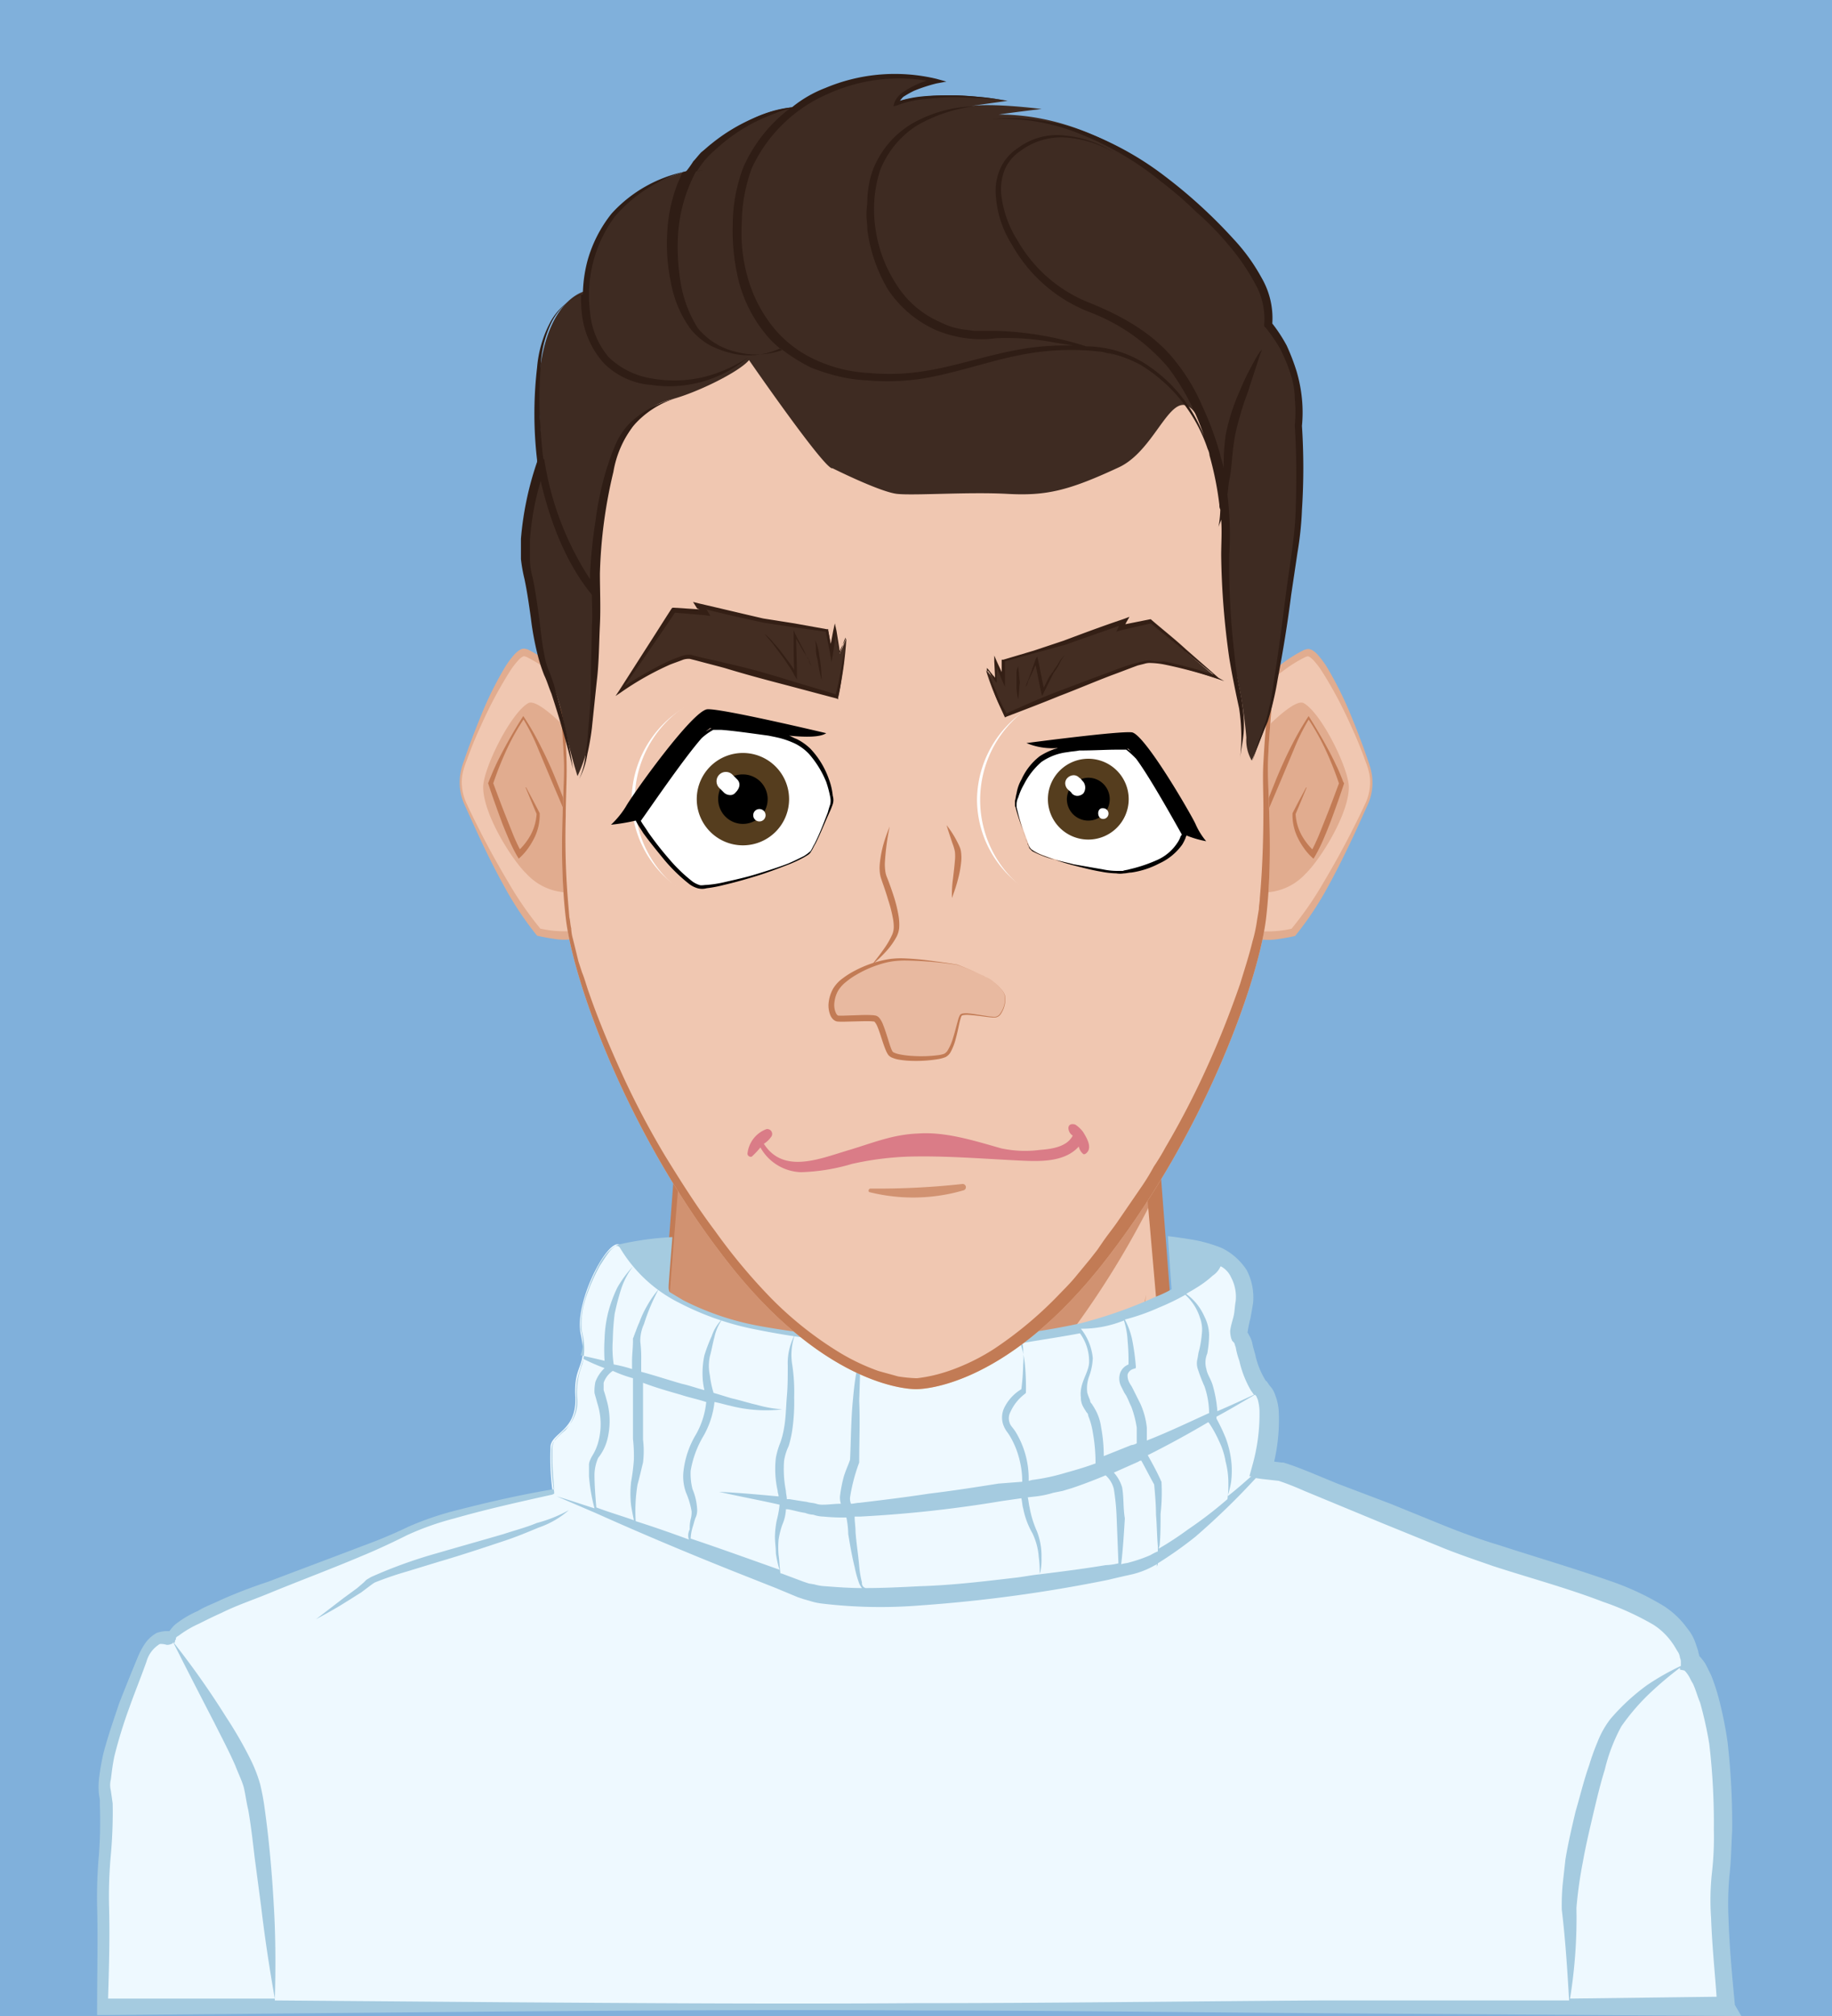 <svg id="amirHosein" xmlns="http://www.w3.org/2000/svg" width="200" height="220" viewBox="0 0 200 220">
  <g id="svga-group-backs-single">
    <path id="SvgjsPath11277" d="M0,0H200V220H0Z" fill="#80b0db"/>
  </g>
  <g id="svga-group-humanwrap-move" transform="translate(10.573 8.059)">
    <g id="svga-group-humanwrap">
      <g id="svga-group-humanbody-back" transform="translate(5.127 83.941)">
        <path id="SvgjsPath11230" d="M180.8,184.9c-2.3-3.4-38.9-17.8-38.9-17.8l-13.4-5.2-5.6-68.8H76.8L71.3,162l-13.4,5.2S21.4,181.6,19,185c-2.3,3.4-3.3,14.9-3.3,14.9V219H184.2V199.8c-.1.1-1-11.5-3.4-14.9Z" transform="translate(-15.7 -93.1)" fill="#f0c7b1"/>
      </g>
      <g id="svga-group-chinshadow-single" transform="translate(61.927 84.391)">
        <path id="SvgjsPath11226" d="M73.4,148.4c11.3,14.1,20.9,13.8,20.9,13.8s9.6.3,20.9-13.9A97.15,97.15,0,0,0,126,131.2l-3.1-38.1H76.8l-4.3,54.2a10.627,10.627,0,0,1,.9,1.1Z" transform="translate(-72.5 -93.1)" fill="#d19271"/>
      </g>
      <g id="svga-group-humanbody-front" transform="translate(4.227 83.041)">
        <path id="SvgjsPath11231" d="M184.5,219c-.1-6.4-.1-12.8-.1-19.2l-.3-.1a.138.138,0,0,1,.2,0,.1.1,0,0,1,.1.1v-.4l-.1-.5-.1-.9-.2-1.9c-.2-1.3-.4-2.5-.6-3.8a26.155,26.155,0,0,0-.9-3.8,16.135,16.135,0,0,0-1.5-3.6,11.929,11.929,0,0,0-2.9-2.1c-1-.6-2.1-1.1-3.2-1.7-2.1-1.1-4.3-2.1-6.5-3.1-4.4-2-8.7-3.9-13.1-5.7-4.4-1.9-8.8-3.7-13.2-5.5l-13-5.2-1.2-16.9c-.4-5.7-.9-11.5-1.3-17.2l-1.3-17.2L123.8,93l-.1-.8h-.8c-7.7,0-15.4.1-23.1.1l-23.1.2h-.5V93L75,110.2l-1.3,17.2c-.8,11.4-1.8,22.8-2.8,34.2-5.6,2.1-11.2,4.2-16.7,6.4q-8.4,3.3-16.8,6.9c-2.8,1.2-5.6,2.4-8.3,3.6a89.553,89.553,0,0,0-8.2,4.1,12.141,12.141,0,0,0-2,1.4,1.47,1.47,0,0,0-.5.6l-.3.6a5.359,5.359,0,0,0-.5,1.1,25.424,25.424,0,0,0-1.3,4.5,90.7,90.7,0,0,0-1.4,9.1L14.8,219v.9h.9l42.1.1H100c14,0,28.1-.1,42.1-.2l42.1-.5h.3V219ZM100,218l-42.1-.1-41.2.1-.1-18.1c.3-3,.6-5.9,1.2-8.9a28.755,28.755,0,0,1,1.1-4.2,7.93,7.93,0,0,1,.4-.9l.2-.4.3-.3a14.036,14.036,0,0,1,1.8-1.2c2.5-1.5,5.3-2.8,8-4.1s5.5-2.5,8.2-3.7c5.5-2.4,11.1-4.8,16.7-7.1s11.2-4.5,16.9-6.7l.2-.1v-.2c.9-11.5,1.7-23,2.7-34.4l1.4-17.2,1.5-16.7,22.6.2c7.4.1,14.8.1,22.3.1l1.3,16.4,1.5,17.2c.5,5.7,1,11.5,1.5,17.2l1.6,17.2v.3l.3.1,13.4,5c4.4,1.7,8.9,3.4,13.3,5.2s8.8,3.7,13.2,5.6c2.2,1,4.3,2,6.5,3,1.1.5,2.1,1.1,3.2,1.6a14.92,14.92,0,0,1,2.9,2,11.669,11.669,0,0,1,1.4,3.5c.3,1.2.6,2.5.8,3.7.2,1.3.4,2.5.6,3.8l.2,1.9.1.9.1.5v.4c0,6.3,0,12.6-.1,18.9l-41.8-.5c-14,.1-28.1,0-42.1,0Z" transform="translate(-14.8 -92.2)" fill="#c27b55"/>
        <path id="SvgjsPath11232" d="M125.1,142.4s-1.8,23-9.1,32.9C116,175.3,123.9,150.3,125.1,142.4Zm-34.5,16s5,7.9,11.5,10.1C102.1,168.5,92.6,170.7,90.6,158.4ZM73.4,140c6.7,25.6,6.7,25.6,8.5,30.7C81.9,170.7,82.3,158.1,73.4,140Z" transform="translate(-14.8 -92.2)" fill="#d19271"/>
      </g>
      <g id="svga-group-clothes-single" transform="translate(0 126.841)">
        <path id="SvgjsPath11118" d="M67.8,137.1c-1.1-1.6-5.2,6-4.4,9.6.8,3.7-.8,3.1-.6,6.8s-2.5,3.9-2.7,5.4a27.8,27.8,0,0,0,.2,4.8s-11.8,2.1-16.4,4.4S26.4,175,24.2,176s-5.6,2.5-5.8,3.5-1.7-1.4-3.5,2.9-4.4,11.4-3.8,14.3-.4,9.8-.2,11.9,0,11.4,0,11.4H188.4s-1.2-10.6-.6-14.2,0-13.1-.4-15.2-1.5-7.3-3.1-8.1c0,0,0-3.5-5-6s-15-5-19.7-6.8-15.6-6.4-17-6.9-3.1-1.2-3.1-1.2l-1.9-.2s1.7-6.9,0-8.7-1.7-5.2-2.5-6,2.9-6.2-2.5-8.9c0,0,1.4,2.5-10.2,6.8s-31.2,3.3-41.2,1-12.6-7.3-13.4-8.5Z" transform="translate(-10.573 -136)" fill="#eef9ff"/>
        <path id="SvgjsPath11119" d="M132,138.2ZM55,168.5c-2.4.7-4.9,1.4-7.3,2.1a51.98,51.98,0,0,0-7.2,2.6l-.5.3-.3.3-.7.6-1.5,1.1-3,2.3c1.1-.6,2.2-1.2,3.3-1.9.5-.3,1.1-.7,1.6-1l.8-.6.4-.3.3-.2a35.94,35.94,0,0,1,3.5-1.2l3.6-1.1c2.4-.7,4.8-1.5,7.2-2.3,1.2-.4,2.4-.9,3.6-1.4a9.83,9.83,0,0,0,3.3-1.9,15.063,15.063,0,0,1-3.5,1.4c-1.2.5-2.4.8-3.6,1.2Zm134.4,51.4c-.3-3.1-.6-6.3-.7-9.5a34.542,34.542,0,0,1,.1-4.6c.2-1.7.2-3.3.3-4.9a79.817,79.817,0,0,0-.5-9.7,42.578,42.578,0,0,0-1-4.9,22.5,22.5,0,0,0-.8-2.4l-.6-1.2a5.5,5.5,0,0,0-.7-.9c0-.2-.1-.3-.1-.5l-.3-.9a5.071,5.071,0,0,0-.9-1.6,9.446,9.446,0,0,0-2.5-2.4,29.586,29.586,0,0,0-6-2.8c-4-1.4-8.1-2.6-12.1-3.9-2-.6-3.9-1.3-5.9-2.1l-5.9-2.4L146,163l-2.9-1.2c-1-.4-2-.8-3-1.1h-.2l-.8-.1a20.147,20.147,0,0,0,.5-5.5,5.84,5.84,0,0,0-.4-1.8,2.664,2.664,0,0,0-.6-1l-.2-.3c-.1-.1-.1-.2-.2-.2a8.856,8.856,0,0,1-1.1-2.6c-.1-.5-.3-1-.4-1.6a3.552,3.552,0,0,0-.4-.9c0-.1-.1-.1-.1-.2a13.12,13.12,0,0,1,.3-1.5c.1-.5.2-1.1.3-1.7a6.481,6.481,0,0,0-.7-3.6,6.828,6.828,0,0,0-2.7-2.4,15.762,15.762,0,0,0-3.1-.9c-1.8-.3-2.8-.4-2.8-.4s.3,4.5.4,5.8a13.017,13.017,0,0,1-1.7.8,50.053,50.053,0,0,1-8.2,2.9,78.778,78.778,0,0,1-17.5,1.8,94.368,94.368,0,0,1-17.6-1.5,30.112,30.112,0,0,1-8.3-2.8l-1.5-.9a1.268,1.268,0,0,1-.1-.6c0-.5.4-5.2.4-5.4a33.4,33.4,0,0,0-5.8.8c-.1,0-.2.1-.3.1a4.348,4.348,0,0,0-.7.6c-.4.5-.7,1-1.1,1.6a20.653,20.653,0,0,0-1.5,3.4,9.226,9.226,0,0,0-.5,3.7,7.321,7.321,0,0,1,.1,3.6,8.651,8.651,0,0,0-.6,3.7,4.061,4.061,0,0,1-1.1,3.3,15.932,15.932,0,0,0-1.3,1.3,1.929,1.929,0,0,0-.3,1v.9c0,1.2.1,2.3.2,3.5-3.6.6-7.1,1.4-10.6,2.3a33.084,33.084,0,0,0-5.3,1.8,53.194,53.194,0,0,1-5,2.1c-3.4,1.3-6.9,2.6-10.3,3.9a55.459,55.459,0,0,0-5.2,2c-.8.4-1.7.7-2.5,1.2a11.045,11.045,0,0,0-2.5,1.5,4.349,4.349,0,0,0-.6.7h-.4a3.553,3.553,0,0,0-1,.2,3.8,3.8,0,0,0-1.3,1.2,8.264,8.264,0,0,0-.7,1.3c-.7,1.7-1.4,3.4-2.1,5.2-.6,1.8-1.2,3.5-1.7,5.4a25,25,0,0,0-.5,2.9,8.533,8.533,0,0,0,0,1.6l.1.6v.6a49.106,49.106,0,0,1-.1,5.4,51.478,51.478,0,0,0-.2,5.6c.1,3.6,0,7.3,0,11v.9h.9l44.4-.4c14.8-.1,29.6-.2,44.4-.1,14.8,0,29.6.2,44.4.3l44.4.3h1l-.7-1.2ZM137,153.3l.1.1c.1.1.1.2.2.4a5.066,5.066,0,0,1,.2,1.3,20.645,20.645,0,0,1-.8,6l-.3,1.1h.2c-.9.8-1.7,1.5-2.6,2.2a9.362,9.362,0,0,0,.4-1.6,9.637,9.637,0,0,0,0-2.4,10.548,10.548,0,0,0-.6-2.4,19.99,19.99,0,0,0-1-2.1v-.2c1.5-.8,2.8-1.6,4.2-2.4Zm-10.2,9.5-.1-.2c-.4-.9-.9-1.8-1.4-2.7q3.3-1.65,6.6-3.6l.1.1a12.812,12.812,0,0,1,1.1,2,8.083,8.083,0,0,1,.7,2.2,9.079,9.079,0,0,1,.3,2.3,10.868,10.868,0,0,1-.1,1.8,44.647,44.647,0,0,1-4.3,3.3,35.293,35.293,0,0,1-3.2,2.1c0-.1.1-.3.1-.4.1-1.1.1-2.3.1-3.4a20.765,20.765,0,0,0,.1-3.5Zm-4.3.6a4.171,4.171,0,0,0-.9-1.6l2.7-1.2a.367.367,0,0,1,.3-.1c.5.9.9,1.7,1.4,2.6.1,1.1.2,2.2.2,3.3.1,1.1.1,2.3.2,3.4v.6a5.94,5.94,0,0,0-.8.4,15.545,15.545,0,0,1-2.3.8c-.3.1-.6.1-.9.2.2-1.7.3-3.4.4-5-.2-1.2-.1-2.3-.3-3.4Zm-9.3,4.8a11.224,11.224,0,0,1-.8-2.6c-.1-.4-.1-.7-.2-1.1l.9-.1a10.622,10.622,0,0,0,1.9-.4l1-.2,1-.3c1.2-.4,2.5-.9,3.7-1.4a2.9,2.9,0,0,1,.9,1.5,25.344,25.344,0,0,1,.3,3l.2,5.1a6.752,6.752,0,0,1-1.4.2c-2.4.4-4.8.7-7.2,1,0-.1.1-.3.1-.4a6.6,6.6,0,0,0,.1-1.4,7.4,7.4,0,0,0-.5-2.9Zm-19.9,3.9a12.09,12.09,0,0,0,.5,1.8,2.186,2.186,0,0,0,.3.5c-1.4,0-2.7-.1-4-.2a5.02,5.02,0,0,1-1.2-.2l-.6-.1-.6-.2-2.4-.9h-.1c-.1-.7-.1-1.3-.2-2a9.652,9.652,0,0,1,0-1.7,9.362,9.362,0,0,1,.4-1.6,4.711,4.711,0,0,0,.4-1.7H86c.6.1,1.2.3,1.9.4a2.92,2.92,0,0,0,.9.2,3.6,3.6,0,0,0,1.1.2,21.749,21.749,0,0,0,2.5.1,9.853,9.853,0,0,1,.2,1.7v.1c.2,1.2.4,2.4.7,3.6Zm.8,1.7a11.272,11.272,0,0,1-.3-1.8c-.1-1.2-.3-2.4-.4-3.7,0-.6-.1-1.1-.1-1.7h.6a136,136,0,0,0,15.5-1.7l2.1-.3c.1.4.1.8.2,1.1a8.8,8.8,0,0,0,1,2.7,7.13,7.13,0,0,1,.7,2.6,11.483,11.483,0,0,1,.1,1.9c-1,.1-1.9.3-2.9.4-3.4.4-6.8.8-10.2.9-2,.1-3.9.2-5.9.2a.548.548,0,0,1-.4-.6ZM136,146.2h0C135.9,146.1,135.9,146.2,136,146.2Zm-2.8-6.8a.1.1,0,0,1,.1-.1,2.545,2.545,0,0,1,1.1,1.2,4.515,4.515,0,0,1,.5,2.6c-.1.5-.1,1-.2,1.5s-.3,1-.4,1.7a2.814,2.814,0,0,0,.1.8c0,.1.1.2.1.3l.2.2c.1.1.1.3.2.5a8.332,8.332,0,0,0,.4,1.5,11.327,11.327,0,0,0,1.3,3.3c.1.1.2.3.3.4-1.3.6-2.6,1.2-4,1.8a13.733,13.733,0,0,0-.5-2.8c-.2-.7-.6-1.2-.7-1.8a2.544,2.544,0,0,1,.1-1.7,12.31,12.31,0,0,0,.2-2,4.552,4.552,0,0,0-.5-2,6.191,6.191,0,0,0-1.1-1.7,6.47,6.47,0,0,0-.9-.8c.3-.2.7-.4,1-.6a11.545,11.545,0,0,0,1.9-1.4,2.361,2.361,0,0,0,.8-.9Zm-6.7,4.4a25.907,25.907,0,0,0,2.9-1.4,5.648,5.648,0,0,1,1.6,2.5,3.722,3.722,0,0,1,.2,1.8,11.27,11.27,0,0,1-.3,1.8c-.1.3-.1.6-.2,1a1.986,1.986,0,0,0,.1,1.1,17.076,17.076,0,0,0,.7,1.8,9.291,9.291,0,0,1,.5,2.9c-2.2,1-4.5,2.1-6.8,3v-1.4a8.393,8.393,0,0,0-.7-2.6l-.6-1.2-.3-.6c-.1-.2-.2-.3-.3-.5a1.645,1.645,0,0,1-.2-.9.9.9,0,0,1,.6-.6l.3-.1v-.2a25.349,25.349,0,0,0-.4-2.9,8.264,8.264,0,0,0-.8-2.2,23.151,23.151,0,0,0,3.7-1.3Zm-3.8,1.4a8.506,8.506,0,0,1,.4,2.2,23.484,23.484,0,0,1,.1,2.6,1.591,1.591,0,0,0-.9.9,1.891,1.891,0,0,0,.1,1.5l.3.6c.1.2.2.3.3.5.2.4.3.7.5,1.1a11.2,11.2,0,0,1,.6,2.3v1.7a1.421,1.421,0,0,1-.6.2l-3,1.2a17.329,17.329,0,0,0-.3-3.2,5.332,5.332,0,0,0-.7-2c-.1-.2-.2-.3-.3-.5a.52.52,0,0,1-.2-.4,6.891,6.891,0,0,1-.3-.8,3.722,3.722,0,0,1,.2-1.8,6.465,6.465,0,0,0,.4-2,6.071,6.071,0,0,0-1.3-3.2,12.292,12.292,0,0,0,4.7-.9Zm-4.8,1.4h0a5.2,5.2,0,0,1,1,3.1c0,1.2-1.1,2.3-.9,3.9a2.016,2.016,0,0,0,.3,1.1c.1.2.2.3.3.5a.52.52,0,0,1,.2.4,7.756,7.756,0,0,1,.5,1.8,18.7,18.7,0,0,1,.3,3.4c-1.1.4-2.1.7-3.2,1a22.09,22.09,0,0,1-3.7.8l-.4.1a9.8,9.8,0,0,0-1.4-5.3c-.3-.5-.6-.7-.7-1.1a1.448,1.448,0,0,1,.1-1.1,5.079,5.079,0,0,1,1.6-2l.1-.1V153a27.15,27.15,0,0,0-.1-2.9,10.266,10.266,0,0,0-.5-2.4c2.3-.4,4.4-.7,6.5-1.1Zm-54.5-.4a10.6,10.6,0,0,1,.5-3.5,20.25,20.25,0,0,1,1.4-3.4,7.837,7.837,0,0,1,1-1.5,4.35,4.35,0,0,1,.7-.6.428.428,0,0,1,.7.1,15.7,15.7,0,0,0,6.5,6,30.98,30.98,0,0,0,8.4,2.9,84.761,84.761,0,0,0,8.8,1.3c2.9.3,5.9.5,8.9.6a85.38,85.38,0,0,0,11.3-.4,2.769,2.769,0,0,1,.1.9,6.533,6.533,0,0,1,0,1.4,24.519,24.519,0,0,1-.2,2.7,4.837,4.837,0,0,0-1.9,2.1,2.459,2.459,0,0,0-.1,1.7,2.994,2.994,0,0,0,.4.8,6.124,6.124,0,0,1,.4.6,9.336,9.336,0,0,1,1,2.5,9.863,9.863,0,0,1,.3,2.4l-2.6.2c-2.5.4-5.1.8-7.6,1.1-2.6.4-5.1.7-7.6,1-.3,0-.6.1-.9.1a1.483,1.483,0,0,1-.1-.7,19.474,19.474,0,0,1,1-3.8v-.2c0-2.1.1-4.3,0-6.5l.1-3.2a31.624,31.624,0,0,1,.3-3.2,16.539,16.539,0,0,0-.7,3.2c-.2,1.1-.3,2.1-.4,3.2-.2,2.1-.2,4.3-.3,6.4-.2.6-.5,1.2-.7,1.9a15.525,15.525,0,0,0-.4,2.1,2.2,2.2,0,0,0,.1.8c-.7,0-1.3.1-1.9.1a2.2,2.2,0,0,1-.8-.1c-.3-.1-.7-.1-1-.2-.7-.1-1.3-.2-1.9-.3h-.3c0-.3-.1-.6-.1-.9a12.223,12.223,0,0,1-.2-3.3,5.818,5.818,0,0,1,.5-1.6,11.627,11.627,0,0,0,.4-1.8,21.145,21.145,0,0,0,.2-3.5,19.979,19.979,0,0,0-.2-3.5,6.609,6.609,0,0,1,.3-3.4,6.574,6.574,0,0,0-.8,3.4c0,1.2,0,2.3-.1,3.4-.1,1.2-.1,2.3-.3,3.4a9.362,9.362,0,0,1-.4,1.6,8.447,8.447,0,0,0-.5,1.7,10.775,10.775,0,0,0,.2,3.6c0,.2.1.4.1.6-2.2-.2-4.3-.4-6.5-.5,2.2.5,4.4.9,6.6,1.4v.1a11.044,11.044,0,0,1-.3,1.6,9.908,9.908,0,0,0-.2,1.8c0,.6.1,1.2.1,1.8a11.627,11.627,0,0,0,.4,1.8l-4.5-1.6c-1.7-.6-3.4-1.2-5.2-1.8a5.019,5.019,0,0,1,.2-1.2c.1-.3.2-.7.3-1a1.978,1.978,0,0,0,.2-1.1,6.477,6.477,0,0,0-.5-2.1,6.8,6.8,0,0,1-.2-2,10.944,10.944,0,0,1,1.4-3.8,9.487,9.487,0,0,0,1.2-3.7c.6.1,1.2.3,1.7.4a15.563,15.563,0,0,0,5.7.4,13.733,13.733,0,0,1-2.8-.5c-.9-.2-1.8-.5-2.7-.7-.7-.2-1.3-.4-2-.6a10.622,10.622,0,0,1-.4-1.9,4.956,4.956,0,0,1,0-2.1c.2-.7.3-1.4.5-2.1a5.155,5.155,0,0,1,.9-2,4.738,4.738,0,0,0-1.2,1.9,18.028,18.028,0,0,0-.8,2.1,9.345,9.345,0,0,0-.2,2.3,7.719,7.719,0,0,0,.2,1.5c-.8-.2-1.6-.5-2.5-.7-1.4-.4-2.9-.9-4.4-1.3v-1.2a14.769,14.769,0,0,0-.1-2.1,4.333,4.333,0,0,1,.4-1.9,21.675,21.675,0,0,1,1.6-3.8,10.382,10.382,0,0,0-1.2,1.7,11.085,11.085,0,0,0-.9,1.9,10.376,10.376,0,0,0-.4,1c-.1.2-.1.3-.2.5,0,.1-.1.2-.1.3v.3c0,.7-.1,1.4-.1,2.1v.9a14.621,14.621,0,0,0-2-.5,12.213,12.213,0,0,1-.1-2.7,26.353,26.353,0,0,1,.2-2.8,26.808,26.808,0,0,1,.7-2.7,8.532,8.532,0,0,1,1.3-2.5,12.418,12.418,0,0,0-1.7,2.3,14.764,14.764,0,0,0-1,2.7,13.524,13.524,0,0,0-.4,2.9,19.219,19.219,0,0,0,0,2.4c-.8-.2-1.7-.4-2.6-.6a4.465,4.465,0,0,0,0-2.8Zm11.8,22.9c-1.9-.7-3.9-1.4-5.8-2a17.6,17.6,0,0,1,.2-4c.2-.7.4-1.6.6-2.4a10.445,10.445,0,0,0,0-2.5V152c1.3.5,2.7.9,4.1,1.3.9.3,1.9.5,2.8.8a8.944,8.944,0,0,1-1.1,3.5,9.96,9.96,0,0,0-1.4,4.2,5.114,5.114,0,0,0,.3,2.2,8.929,8.929,0,0,1,.6,2,2.769,2.769,0,0,1-.1.9,4.1,4.1,0,0,0-.1,1.1,1.417,1.417,0,0,0-.1,1.1Zm-6.3-3.7c.1.6.2,1.1.3,1.6-1.4-.5-2.8-.9-4.1-1.4-.1-1.2-.2-2.4-.2-3.6a4.776,4.776,0,0,1,.4-1.8,5.382,5.382,0,0,0,1-2,8.223,8.223,0,0,0-.1-4.4c-.1-.4-.2-.7-.3-1V152a2.56,2.56,0,0,1,1-1.3,14.272,14.272,0,0,0,2.2.8v6.6a16.95,16.95,0,0,1,.1,2.3,22.447,22.447,0,0,1-.3,2.4,11.267,11.267,0,0,0,0,2.6ZM19.2,179.7Zm-7.4,39.5c.1-3.4.2-6.8.1-10.3a49.645,49.645,0,0,1,.2-5.4,51.478,51.478,0,0,0,.2-5.6l-.1-.7-.1-.7a2.428,2.428,0,0,1,0-1.2c.1-.8.2-1.7.4-2.6a51.648,51.648,0,0,1,1.6-5.2c.6-1.7,1.3-3.4,1.9-5.1a3.25,3.25,0,0,1,1.3-1.8.367.367,0,0,1,.3-.1,2.142,2.142,0,0,1,.6.1,1.087,1.087,0,0,0,.5-.1.215.215,0,0,0,.2-.2c1.5,3,3,5.9,4.5,8.8.8,1.6,1.6,3.1,2.3,4.7.3.8.7,1.6.9,2.3.2.8.3,1.7.5,2.5.3,1.7.5,3.5.7,5.2l.7,5.3c.4,3.4.9,6.7,1.5,10.1H11.8Zm132.3.2c-14.8.1-29.6.3-44.4.3-14.8.1-29.6,0-44.4-.1L30,219.4c.1-3.4.1-6.8-.1-10.2-.2-3.6-.5-7.1-1-10.7a25.578,25.578,0,0,0-.5-2.7,15.67,15.67,0,0,0-1-2.6,43.911,43.911,0,0,0-2.7-4.7,90.791,90.791,0,0,0-5.7-8.1c.1-.1.1-.1.1-.2a.349.349,0,0,1,.1-.2v-.1q0-.15.3-.3a11.609,11.609,0,0,1,2.2-1.3c.8-.4,1.6-.8,2.5-1.2,1.6-.8,3.4-1.4,5.1-2.1,3.4-1.4,6.9-2.7,10.2-4.1,1.7-.7,3.4-1.5,5-2.3a30.9,30.9,0,0,1,5.1-1.8c3.5-1,7.1-1.8,10.7-2.6l.2-.1v-.2a22.177,22.177,0,0,1-.3-3.7v-.9a2.353,2.353,0,0,1,.2-.8,7.967,7.967,0,0,1,1.3-1.3,4.665,4.665,0,0,0,1.2-3.6,10.869,10.869,0,0,1,.1-1.8,16.689,16.689,0,0,1,.5-1.8c.1-.2.1-.4.2-.6a22.879,22.879,0,0,0,2.3,1,3.956,3.956,0,0,0-1,1.5,4.869,4.869,0,0,0-.1,1.2c.1.4.2.7.3,1.1a7.4,7.4,0,0,1,.2,3.9,5.626,5.626,0,0,1-.7,1.8,3.329,3.329,0,0,0-.3.6,1.268,1.268,0,0,0-.1.6v1.1a19.677,19.677,0,0,0,.6,3.5c-1.3-.4-2.7-.9-4.1-1.3l4.2,1.8v0c4.9,2.2,9.9,4.3,14.9,6.3l4.8,1.9,2.4,1,.6.2.7.2a7.006,7.006,0,0,0,1.4.3,53.806,53.806,0,0,0,10.6.2,159.31,159.31,0,0,0,20.6-2.8c.8-.2,1.7-.4,2.6-.6a9.336,9.336,0,0,0,2.5-1c.1,0,.1-.1.2-.1v.3c0-.1.1-.2.1-.4a42.67,42.67,0,0,0,4.1-2.9,79.518,79.518,0,0,0,6.6-6.4l.7.1,1.8.2c.9.3,1.9.7,2.8,1.1l2.9,1.2,5.8,2.4,5.9,2.4c1.9.8,4,1.5,6,2.2,4,1.3,8.1,2.4,12,3.9a30.691,30.691,0,0,1,5.5,2.5,7.277,7.277,0,0,1,2,1.9c.3.4.5.8.7,1.1a1.421,1.421,0,0,1,.2.6,1.087,1.087,0,0,1,.1.5v.4a27.061,27.061,0,0,0-3.7,2.1,23.119,23.119,0,0,0-4,3.7,10.1,10.1,0,0,0-1.4,2.5,25.026,25.026,0,0,0-.9,2.5c-.6,1.7-1,3.4-1.5,5.1-.4,1.7-.8,3.4-1.1,5.2l-.3,2.7a25.282,25.282,0,0,0-.1,2.8c.4,3.3.6,6.5.8,9.9H144.1Zm27.3-.2a54.97,54.97,0,0,0,.7-9.9,46.145,46.145,0,0,1,.7-5c.3-1.7.7-3.4,1.1-5.1s.8-3.4,1.3-5a19.053,19.053,0,0,1,1.8-4.7,23.674,23.674,0,0,1,3.3-3.8,38.76,38.76,0,0,1,3.1-2.6v.2l.5.1a3.609,3.609,0,0,1,.4.5c.2.3.3.6.5.9.3.6.5,1.4.8,2.1a40.828,40.828,0,0,1,1,4.5,74.022,74.022,0,0,1,.5,9.4,33.9,33.9,0,0,1-.2,4.6,27.852,27.852,0,0,0-.1,5c.1,2.9.4,5.8.6,8.6l-16,.2Z" transform="translate(-10.573 -136)" fill="#a5cbe0"/>
      </g>
      <g id="svga-group-head" transform="translate(39.612)">
        <g id="svga-group-ears-left-move" transform="translate(0 62.727)">
          <g id="svga-group-ears-left" transform="translate(0 0)">
            <path id="SvgjsPath11128" d="M65.1,76.342s-10.593-9.31-12.293-9.462c-1.463-.133-5.092,7.61-6.7,12.5a5.573,5.573,0,0,0,.238,3.99c1.539,3.392,4.949,10.488,8.008,14.041a11.814,11.814,0,0,0,3.4.313c.817-.238,7.2-5.386,7.857-7.381s.788-10.735-.513-14Z" transform="translate(-45.735 -66.453)" fill="#f0c7b1"/>
            <path id="SvgjsPath11129" d="M66.015,79.98c.171,1.244.266,2.508.314,3.762s.057,2.518-.01,3.781q-.045.948-.161,1.89a7.264,7.264,0,0,1-.19.969,3.248,3.248,0,0,1-.437.912,15.564,15.564,0,0,1-2.347,2.66c-.836.8-1.691,1.548-2.575,2.28-.446.361-.883.713-1.349,1.055-.228.171-.466.332-.7.494l-.38.228a1.6,1.6,0,0,1-.5.181,6.445,6.445,0,0,1-1.729-.085c-.551-.076-1.093-.181-1.644-.3l-.124-.029-.076-.095a35.491,35.491,0,0,1-3.553-5.368c-1.045-1.881-1.995-3.828-2.907-5.795L46.3,83.562a5.828,5.828,0,0,1-.513-3.287,7.214,7.214,0,0,1,.418-1.587c.171-.513.351-1.017.532-1.52.38-1,.75-2,1.159-2.993a38.843,38.843,0,0,1,2.793-5.719,10.253,10.253,0,0,1,.95-1.292,3.057,3.057,0,0,1,.637-.56.922.922,0,0,1,.494-.152,1.537,1.537,0,0,1,.447.114,15.148,15.148,0,0,1,2.612,1.672c1.634,1.226,3.2,2.527,4.75,3.885,1.558,1.34,3.059,2.717,4.569,4.161a16.832,16.832,0,0,1,.865,3.7ZM55.48,68.884a14.852,14.852,0,0,0-2.46-1.529,2.259,2.259,0,0,0-.247-.076.41.41,0,0,0-.19.066,1.931,1.931,0,0,0-.484.418,8.709,8.709,0,0,0-.893,1.178,45.806,45.806,0,0,0-2.955,5.481c-.437.96-.874,1.919-1.254,2.907-.19.494-.38.988-.561,1.492a7.255,7.255,0,0,0-.428,1.52,5.432,5.432,0,0,0,.522,3.1c.447.979.931,1.948,1.416,2.9.969,1.919,2.014,3.79,3.1,5.614A37.811,37.811,0,0,0,54.616,97.1l-.2-.123a12.041,12.041,0,0,0,3.126.314.708.708,0,0,0,.266-.1l.332-.209.665-.475c.447-.323.883-.674,1.32-1.026.874-.7,1.719-1.444,2.546-2.223a17.441,17.441,0,0,0,2.271-2.479,2.794,2.794,0,0,0,.361-.684,6.96,6.96,0,0,0,.181-.845c.085-.6.161-1.206.2-1.815.1-1.226.133-2.47.143-3.705s-.038-2.489-.143-3.724a16.656,16.656,0,0,0-.627-3.648c-3.163-2.489-6.336-5.082-9.576-7.467Z" transform="translate(-45.735 -66.453)" fill="#e1ac8f"/>
            <path id="SvgjsPath11130" d="M65.351,84.227S55.138,71.326,53.219,72.4s-4.93,7.153-4.921,9.187c.019,2.983,3.173,7.961,4.759,9.462a6.268,6.268,0,0,0,6.032,1.843c2.527-.579,6.26-8.664,6.26-8.664Z" transform="translate(-45.735 -66.453)" fill="#e1ac8f"/>
            <path id="SvgjsPath11131" d="M57.579,84.208c-.427-1.2-.9-2.375-1.377-3.553S55.2,78.328,54.625,77.2a30.1,30.1,0,0,0-1.872-3.277l-.076-.114-.076.114c-.712,1.121-1.377,2.261-2.014,3.439-.313.589-.627,1.188-.912,1.8s-.542,1.244-.8,1.881l-.038.095.038.114c.437,1.34.912,2.65,1.4,3.971.237.656.513,1.3.789,1.948A16.148,16.148,0,0,0,52,89.072l.18.295.238-.219a6.19,6.19,0,0,0,.826-.969,8.128,8.128,0,0,0,.655-1.112,5.616,5.616,0,0,0,.57-2.6v-.057l-.019-.038c-.475-.94-.978-1.862-1.472-2.793l-.047.029c.4.959.789,1.928,1.2,2.878a5.541,5.541,0,0,1-.646,2.29,6.916,6.916,0,0,1-1.178,1.567c-.247-.465-.475-.969-.693-1.482l-.77-1.928c-.5-1.254-.979-2.527-1.444-3.79a36.519,36.519,0,0,1,1.444-3.629,24.2,24.2,0,0,1,1.862-3.334,23.085,23.085,0,0,1,1.6,3.22l1.463,3.486,1.482,3.487c.494,1.159,1,2.327,1.52,3.477l.057-.028c-.389-1.206-.807-2.413-1.244-3.61Z" transform="translate(-45.735 -66.453)" fill="#c27b55"/>
          </g>
        </g>
        <g id="svga-group-ears-right-move" transform="translate(79.014 62.757)">
          <g id="svga-group-ears-right" transform="translate(0)">
            <path id="SvgjsPath11132" d="M124.9,76.342s10.592-9.31,12.293-9.462c1.463-.133,5.092,7.61,6.7,12.5a5.573,5.573,0,0,1-.238,3.99c-1.539,3.392-4.95,10.488-8.009,14.041a11.814,11.814,0,0,1-3.4.313c-.817-.238-7.2-5.386-7.856-7.381s-.789-10.735.513-14Z" transform="translate(-123.648 -66.481)" fill="#f0c7b1"/>
            <path id="SvgjsPath11133" d="M124.868,76.313c1.5-1.444,3.011-2.822,4.569-4.161,1.539-1.349,3.116-2.66,4.75-3.886A14.6,14.6,0,0,1,136.8,66.6a2.046,2.046,0,0,1,.447-.114.98.98,0,0,1,.494.152,2.451,2.451,0,0,1,.636.561,10.252,10.252,0,0,1,.95,1.292A40.31,40.31,0,0,1,142.12,74.2c.408.988.779,1.985,1.159,2.993.18.5.361,1.007.532,1.52a7.785,7.785,0,0,1,.418,1.586,5.828,5.828,0,0,1-.513,3.287l-1.34,2.954c-.922,1.957-1.862,3.9-2.907,5.795a34.565,34.565,0,0,1-3.553,5.368l-.076.1-.124.028c-.551.123-1.092.219-1.643.3a7.359,7.359,0,0,1-1.729.085,1.6,1.6,0,0,1-.5-.181l-.38-.228c-.238-.161-.475-.323-.7-.494-.456-.342-.9-.694-1.349-1.054-.883-.722-1.739-1.482-2.575-2.28a15.932,15.932,0,0,1-2.347-2.66,3.249,3.249,0,0,1-.437-.912,9.659,9.659,0,0,1-.19-.969c-.076-.637-.133-1.264-.161-1.891-.067-1.264-.067-2.518-.009-3.781s.142-2.518.313-3.762a14.346,14.346,0,0,1,.865-3.7Zm.057.057a15.517,15.517,0,0,0-.627,3.648c-.1,1.235-.142,2.479-.142,3.724s.057,2.479.142,3.705c.048.618.114,1.226.2,1.815.057.294.1.589.181.845a2.5,2.5,0,0,0,.361.684,17.969,17.969,0,0,0,2.271,2.479c.817.77,1.672,1.51,2.546,2.223.437.352.874.694,1.32,1.026l.665.475.333.209a.708.708,0,0,0,.266.1,12.041,12.041,0,0,0,3.126-.314l-.2.123a37.813,37.813,0,0,0,3.572-5.149c1.083-1.824,2.128-3.7,3.1-5.615.484-.96.969-1.919,1.415-2.9a5.432,5.432,0,0,0,.523-3.1,7.1,7.1,0,0,0-.428-1.52c-.18-.5-.361-1-.56-1.492-.38-.988-.817-1.957-1.254-2.907a45.084,45.084,0,0,0-2.954-5.481,8.709,8.709,0,0,0-.893-1.178,2.657,2.657,0,0,0-.484-.418.409.409,0,0,0-.19-.067,2.258,2.258,0,0,0-.247.076A14.851,14.851,0,0,0,134.5,68.9C131.281,71.269,128.107,73.862,124.925,76.37Z" transform="translate(-123.648 -66.481)" fill="#e1ac8f"/>
            <path id="SvgjsPath11134" d="M124.65,84.227s10.212-12.9,12.132-11.827,4.931,7.153,4.921,9.187c-.019,2.983-3.173,7.961-4.759,9.462a6.268,6.268,0,0,1-6.033,1.843C128.383,92.312,124.65,84.227,124.65,84.227Z" transform="translate(-123.648 -66.481)" fill="#e1ac8f"/>
            <path id="SvgjsPath11135" d="M141.113,81.044c-.247-.636-.494-1.273-.8-1.881q-.428-.912-.912-1.8c-.636-1.178-1.311-2.318-2.014-3.439l-.076-.114-.076.114a32.787,32.787,0,0,0-1.871,3.277c-.57,1.121-1.083,2.28-1.577,3.458-.465,1.178-.95,2.356-1.377,3.553s-.855,2.4-1.216,3.619l.057.029c.523-1.15,1.017-2.318,1.52-3.477l1.482-3.487,1.463-3.486a23.085,23.085,0,0,1,1.6-3.22,24.768,24.768,0,0,1,1.862,3.335,35.181,35.181,0,0,1,1.444,3.629c-.475,1.273-.941,2.536-1.444,3.79l-.77,1.928c-.218.5-.447,1.017-.693,1.482a6.916,6.916,0,0,1-1.178-1.568,5.4,5.4,0,0,1-.646-2.29c.408-.95.8-1.919,1.2-2.878l-.048-.029c-.494.931-1,1.853-1.473,2.793l-.019.038v.057a5.616,5.616,0,0,0,.57,2.6,7.592,7.592,0,0,0,.656,1.111,6.115,6.115,0,0,0,.826.969l.238.219.18-.295a17.732,17.732,0,0,0,.941-1.91c.275-.646.542-1.292.789-1.948.484-1.311.959-2.631,1.4-3.971l.038-.114-.067-.1Z" transform="translate(-123.648 -66.481)" fill="#c27b55"/>
          </g>
        </g>
        <g id="svga-group-faceshape-wrap" transform="translate(9.831 21.246)">
          <g id="svga-group-faceshape-single">
            <path id="SvgjsPath11212" d="M137.592,54.895c-2.156-10-6.174-16-14.9-20.8-9.114-5-24.7-4.8-24.7-4.8s-15.582-.2-24.7,4.8c-8.624,4.8-12.74,10.8-14.9,20.8-.882,4,0,13.6,0,13.6s1.176,11.9,1.176,15.3-.588,9.6.2,16.4,6.664,23.5,17.738,37.6S98,151.585,98,151.585s9.408.3,20.482-13.8,16.954-30.9,17.738-37.6c.784-6.8.2-13,.2-16.4s1.176-15.3,1.176-15.3c-.1-.1.882-9.6,0-13.6Z" transform="translate(-58.016 -29.296)" fill="#f0c7b1"/>
            <path id="SvgjsPath11213" d="M137.592,54.895c-2.156-10-6.174-16-14.9-20.8-9.114-5-24.7-4.8-24.7-4.8s-15.582-.2-24.7,4.8c-8.624,4.8-12.74,10.8-14.9,20.8-.882,4,0,13.6,0,13.6s1.176,11.9,1.176,15.3-.588,9.6.2,16.4,6.664,23.5,17.738,37.6S98,151.585,98,151.585s9.408.3,20.482-13.8,16.954-30.9,17.738-37.6c.784-6.8.2-13,.2-16.4s1.176-15.3,1.176-15.3c-.1-.1.882-9.6,0-13.6Zm0,10.1c-.1,1.1-.2,2.2-.294,3.4l-.49,4.9c-.2,1.6-.392,3.3-.49,4.9-.2,1.7-.294,3.3-.392,5s0,3.3,0,5c0,3.3-.1,6.6-.392,9.8,0,.4-.1.8-.1,1.2l-.1.6-.1.6a15.808,15.808,0,0,1-.49,2.3c-.392,1.6-.882,3.1-1.372,4.7-1.078,3.1-2.254,6.1-3.626,9.1a90.7,90.7,0,0,1-4.508,8.7,24.009,24.009,0,0,1-1.274,2.1,24.01,24.01,0,0,1-1.274,2.1l-1.372,2-1.372,2c-.49.7-.98,1.3-1.47,2l-.686,1-.392.5-.392.5-1.568,1.9c-.49.6-1.078,1.2-1.666,1.8a42.2,42.2,0,0,1-7.252,6.1,22.885,22.885,0,0,1-4.116,2.1,18.025,18.025,0,0,1-2.156.7,16.32,16.32,0,0,1-2.156.4,15.82,15.82,0,0,1-2.058-.2c-.686-.2-1.47-.4-2.156-.6a23.227,23.227,0,0,1-4.214-2,39,39,0,0,1-7.448-5.9,62.864,62.864,0,0,1-6.174-7.4c-1.96-2.6-3.724-5.4-5.39-8.1a91.455,91.455,0,0,1-4.606-8.7c-1.372-3-2.646-6-3.724-9.1-.294-.8-.49-1.6-.784-2.3l-.392-1.2-.294-1.2-.294-1.2a5.112,5.112,0,0,1-.2-1.2c-.1-.4-.1-.8-.2-1.2l-.1-1.2a83.508,83.508,0,0,1-.294-9.9c0-1.7.1-3.3.1-5a42.765,42.765,0,0,0-.294-5c-.2-3.3-.49-6.6-.784-9.9a83.509,83.509,0,0,1-.294-9.9,19.8,19.8,0,0,1,.2-2.4,9.648,9.648,0,0,1,.49-2.3,43.239,43.239,0,0,1,1.47-4.7,28.477,28.477,0,0,1,4.8-8.2c.49-.6,1.078-1.1,1.666-1.7.588-.5,1.176-1,1.862-1.5.588-.5,1.274-.9,1.96-1.4a21.91,21.91,0,0,1,2.058-1.2c.392-.2.686-.4,1.078-.6l1.078-.5.49-.3.588-.2,1.078-.4c.392-.1.784-.3,1.078-.4.392-.1.784-.3,1.078-.4l1.176-.3,1.176-.3a76.668,76.668,0,0,1,9.408-1.5c1.568-.1,3.234-.3,4.8-.3.784,0,1.568-.1,2.352-.1h2.352c3.234.1,6.37.3,9.6.7a42.14,42.14,0,0,1,9.31,2.2c.392.1.784.3,1.078.4l1.078.5.588.3.49.3,1.078.6a35.441,35.441,0,0,1,4.018,2.7,22.339,22.339,0,0,1,3.43,3.4,22.882,22.882,0,0,1,2.744,4.1,38.667,38.667,0,0,1,3.234,9.3,19.069,19.069,0,0,1,.294,3.4v3.4c0,1,0,2.1-.1,3.2Z" transform="translate(-58.016 -29.296)" fill="#c27b55"/>
          </g>
        </g>
        <g id="svga-group-mouth-single-move" transform="translate(31.412 114.616)">
          <g id="svga-group-mouth-single" transform="translate(0 0)">
            <g id="svga-group-mouth-single-move-2" data-name="svga-group-mouth-single-move">
              <g id="svga-group-mouth-single-2" data-name="svga-group-mouth-single">
                <path id="SvgjsPath5557" d="M117.639,121.9a3.322,3.322,0,0,0-.848-.8c-.283-.1-.754-.1-.754.4a1.03,1.03,0,0,0,.471.8c-.622,1.22-2.261,1.46-3.579,1.56a12.525,12.525,0,0,1-4.229-.17c-3.221-.92-6.141-1.82-9.061-1.62-2.731.1-4.832.98-7.469,1.78-3.108.9-7.215,2.74-9.381-.66a2.592,2.592,0,0,0,.754-.7.534.534,0,0,0-.471-.9A3.2,3.2,0,0,0,81,124.29a.36.36,0,0,0,.471.3,9.177,9.177,0,0,0,.942-1,5.264,5.264,0,0,0,4.427,2.7,21.494,21.494,0,0,0,5.557-.9,33.081,33.081,0,0,1,6.216-.8c3.862-.1,7.629.2,11.491.4,2.261.1,5.369.4,7.064-1.5a1.388,1.388,0,0,0,.471.8c.094.1.283,0,.377-.1.659-.59,0-1.69-.377-2.29Z" transform="translate(-80.995 -121.048)" fill="#da7c87"/>
                <path id="SvgjsPath5558" d="M105.6,128.4a83.722,83.722,0,0,1-10,.5c-.3,0-.3.4-.1.4a19.615,19.615,0,0,0,10.2-.2A.354.354,0,0,0,105.6,128.4Z" transform="translate(-82.135 -121.871)" fill="#d19271"/>
              </g>
            </g>
          </g>
        </g>
        <g id="svga-group-eyes-left-move" transform="translate(16.52 67.001)">
          <g id="svga-group-eyes-left" transform="translate(0 0)">
            <g id="svga-group-eyesback-left" transform="translate(2.25 0.45)">
              <path id="SvgjsPath11170" d="M72.18,66.78a11.708,11.708,0,1,1-12.15,11.7A11.894,11.894,0,0,1,72.18,66.78Z" transform="translate(-60.03 -66.78)" fill="#fff"/>
            </g>
            <g id="svga-group-eyesiriswrapper-left" transform="translate(9.36 7.11)">
              <g id="svga-group-eyesiriscontrol-left">
                <g id="svga-group-eyesiris-left">
                  <path id="SvgjsPath11247" d="M72.18,73.44a5.04,5.04,0,1,1-5.04,5.04A5.032,5.032,0,0,1,72.18,73.44Z" transform="translate(-67.14 -73.44)" fill="#553d1e"/>
                  <path id="SvgjsPath11248" d="M72.18,75.78a2.7,2.7,0,1,1-2.7,2.7A2.652,2.652,0,0,1,72.18,75.78Z" transform="translate(-67.14 -73.44)"/>
                  <path id="SvgjsPath11249" d="M71.55,76.32l-.54-.54a1.019,1.019,0,0,0-1.44,1.44l.54.54a.972.972,0,0,0,.63.27.7.7,0,0,0,.63-.27c.54-.54.54-1.08.18-1.44Zm2.43,4.59a.675.675,0,1,0,0-1.35A.675.675,0,0,0,73.98,80.91Z" transform="translate(-67.14 -73.44)" fill="#fff"/>
                </g>
              </g>
            </g>
            <g id="svga-group-eyesfront-left">
              <path id="SvgjsPath11178" d="M72.18,66.33A12.248,12.248,0,1,0,84.87,78.57,12.47,12.47,0,0,0,72.18,66.33Zm7.47,17.82c-.72,1.26-10.35,4.23-12.24,3.87s-6.57-6.66-6.84-7.65,5.58-8.28,8.28-9.63c0,0,5.85-.09,9,1.35s4.23,6.12,3.87,7.11A34.612,34.612,0,0,1,79.65,84.15Z" transform="translate(-57.78 -66.33)" fill="#f0c7b1"/>
              <path id="SvgjsPath11179" d="M81.99,78.12a7.216,7.216,0,0,0-.45-1.89,9.257,9.257,0,0,0-1.98-3.24,5.912,5.912,0,0,0-1.53-1.08c-.27-.09-.54-.27-.81-.36,1.8.18,3.42.18,4.05-.27,0,0-11.34-2.7-12.96-2.61s-8.28,9.45-8.91,10.62a9.7,9.7,0,0,1-1.62,1.98,22.249,22.249,0,0,0,2.7-.45c.27.54.54.9.81,1.35.72.99,1.53,1.98,2.34,2.97a18.517,18.517,0,0,0,2.7,2.61,2.815,2.815,0,0,0,.9.45,1.841,1.841,0,0,0,.99,0,13.972,13.972,0,0,0,1.89-.36c1.17-.27,2.43-.63,3.6-.99s2.34-.81,3.51-1.26a14.683,14.683,0,0,0,1.71-.81c.27-.18.54-.27.72-.63.18-.27.27-.54.45-.81.54-1.08.99-2.25,1.53-3.42a9.337,9.337,0,0,0,.36-.9A1.534,1.534,0,0,0,81.99,78.12ZM68.58,70.74h.18a5.161,5.161,0,0,0-.63.36C68.31,70.92,68.49,70.83,68.58,70.74Zm13.14,8.28c-.09.27-.18.54-.27.9-.45,1.17-.9,2.34-1.44,3.42-.18.27-.27.54-.45.81a4.991,4.991,0,0,1-.72.54c-.54.27-1.08.54-1.71.81-1.17.45-2.34.81-3.51,1.17s-2.43.63-3.6.9a12.424,12.424,0,0,1-1.8.27c-.27,0-.63.09-.81,0a2.7,2.7,0,0,1-.72-.36,17.287,17.287,0,0,1-2.61-2.52,35.268,35.268,0,0,1-2.25-2.88c-.27-.45-.63-.9-.81-1.26a.088.088,0,0,0,.09-.09c.36-.45,4.5-6.57,6.57-8.91a6.389,6.389,0,0,1,1.26-.9h.9c1.26.09,3.15.36,5.13.63.45.09.9.18,1.26.27a9.6,9.6,0,0,1,1.71.63,5.491,5.491,0,0,1,1.44,1.08,10.831,10.831,0,0,1,1.89,3.06,11.99,11.99,0,0,1,.45,1.71,1.871,1.871,0,0,1,0,.72Z" transform="translate(-57.78 -66.33)"/>
            </g>
          </g>
        </g>
        <g id="svga-group-eyes-right-move" transform="translate(55.935 67.001)">
          <g id="svga-group-eyes-right" transform="translate(0 0)">
            <g id="svga-group-eyesback-right" transform="translate(0.54 0.45)">
              <path id="SvgjsPath11171" d="M107.82,66.78a11.708,11.708,0,1,1-12.15,11.7A11.894,11.894,0,0,1,107.82,66.78Z" transform="translate(-95.67 -66.78)" fill="#fff"/>
            </g>
            <g id="svga-group-eyesiriswrapper-right" transform="translate(8.28 7.74)">
              <g id="svga-group-eyesiriscontrol-right">
                <g id="svga-group-eyesiris-right">
                  <path id="SvgjsPath11250" d="M107.82,74.07a4.41,4.41,0,1,1-4.41,4.41A4.417,4.417,0,0,1,107.82,74.07Z" transform="translate(-103.41 -74.07)" fill="#553d1e"/>
                  <path id="SvgjsPath11251" d="M107.82,76.14a2.34,2.34,0,1,1-2.34,2.34A2.383,2.383,0,0,1,107.82,76.14Z" transform="translate(-103.41 -74.07)"/>
                  <path id="SvgjsPath11252" d="M107.28,76.59c-.18-.18-.27-.36-.45-.45a.817.817,0,0,0-.63-.27.972.972,0,0,0-.63.27.817.817,0,0,0-.27.63.972.972,0,0,0,.27.63c.18.18.36.27.45.45a.817.817,0,0,0,.63.27.972.972,0,0,0,.63-.27,1.072,1.072,0,0,0,0-1.26Zm2.16,4.05a.585.585,0,0,0,0-1.17C108.72,79.38,108.72,80.64,109.44,80.64Z" transform="translate(-103.41 -74.07)" fill="#fff"/>
                </g>
              </g>
            </g>
            <g id="svga-group-eyesfront-right">
              <path id="SvgjsPath11180" d="M107.82,66.33a12.248,12.248,0,1,0,12.69,12.24,12.47,12.47,0,0,0-12.69-12.24Zm4.05,20.07c-1.62.27-9.9-1.53-10.44-2.7a39.141,39.141,0,0,1-1.53-4.59c-.27-.9,1.08-4.86,3.96-5.85s8.01-.45,8.01-.45c2.25,1.44,6.75,8.28,6.39,9.09s-.45,3.42-6.39,4.5Z" transform="translate(-95.13 -66.33)" fill="#f0c7b1"/>
              <path id="SvgjsPath11183" d="M120.69,83.07a7.563,7.563,0,0,1-1.17-1.89c-.45-.99-5.49-9.72-6.93-9.99-1.35-.18-11.52,1.17-11.52,1.17a7.368,7.368,0,0,0,3.42.54c-.18.09-.36.09-.54.18a7.175,7.175,0,0,0-1.44.72,6.672,6.672,0,0,0-1.98,2.52,4.431,4.431,0,0,0-.54,1.53c-.09.27-.09.54-.18.81v.45c0,.18.09.27.09.36.27.99.63,1.98.99,3.06a6.2,6.2,0,0,0,.27.72c.09.09.09.27.18.36a1.242,1.242,0,0,0,.27.36,5.389,5.389,0,0,0,1.44.72,30.436,30.436,0,0,0,3.06.99c1.08.27,2.07.54,3.15.72a9.918,9.918,0,0,0,1.62.18,2.447,2.447,0,0,0,.81,0c.27,0,.54-.09.81-.09a9.382,9.382,0,0,0,3.06-.99,6.26,6.26,0,0,0,2.52-2.07,5.307,5.307,0,0,0,.36-.72c0-.09.09-.18.09-.27a10.933,10.933,0,0,0,2.16.63Zm-8.19-9.81c-.18-.09-.27-.18-.45-.27h.18C112.23,73.08,112.41,73.17,112.5,73.26Zm5.4,9.27a2.7,2.7,0,0,1-.36.72,5.1,5.1,0,0,1-2.25,1.89,16.435,16.435,0,0,1-2.97.99c-.27.09-.54.09-.72.18h-.72a7.926,7.926,0,0,1-1.53-.18c-1.08-.18-2.07-.36-3.15-.54-.99-.27-2.07-.45-3.06-.81a10,10,0,0,1-1.44-.63l-.27-.27c-.09-.09-.09-.27-.18-.36a6.2,6.2,0,0,0-.27-.72,30.365,30.365,0,0,1-.9-3.06l-.09-.36v-.36a1.7,1.7,0,0,1,.18-.72,6.967,6.967,0,0,1,.63-1.44,8.075,8.075,0,0,1,1.89-2.43,6.2,6.2,0,0,1,2.88-1.08c.45-.09.81-.09,1.26-.18,1.53,0,2.97-.09,3.96-.09h1.17a10.786,10.786,0,0,1,1.08.99c1.62,2.16,4.68,7.74,4.95,8.19a.088.088,0,0,0,.09.09C117.99,82.35,117.99,82.44,117.9,82.53Z" transform="translate(-95.13 -66.33)"/>
            </g>
          </g>
        </g>
        <g id="svga-group-eyebrows-left-move" transform="translate(17.015 57.631)">
          <g id="svga-group-eyebrows-left-rotate">
            <g id="svga-group-eyebrows-left" transform="translate(0 0)">
              <path id="SvgjsPath11096" d="M83.52,62.55a39.414,39.414,0,0,1-.9,6.39s-14.49-4.14-16.2-4.32-7.56,3.69-7.56,3.69l5.85-8.82,3.42.27-.54-.81,7.2,1.71,6.75,1.08.45,2.52.36-2.52.45,2.52.72-1.71Z" transform="translate(-58.32 -58.59)" fill="#432d22"/>
              <path id="SvgjsPath11097" d="M83.52,62.55l-.09.09a2.694,2.694,0,0,1-.36.72,4.389,4.389,0,0,0-.27.63l-.36-2.25-.18-.81-.18.81-.27,1.44-.27-1.44v-.18h-.18l-3.51-.63-1.71-.27c-.54-.09-1.17-.18-1.71-.27-2.34-.54-4.59-1.08-6.93-1.62l-.72-.18.45.72.27.09-2.79-.18h-.18l-.09.09c-.99,1.53-1.89,2.97-2.88,4.5l-2.88,4.5-.36.54.54-.36a32.022,32.022,0,0,1,5.4-3.06c.45-.18.99-.36,1.44-.54a1.982,1.982,0,0,1,.72-.09l.36.09.36.09c.99.27,2.07.54,3.06.81,2.07.63,4.05,1.17,6.12,1.71s4.05,1.08,6.12,1.62l.18.09v-.18c.27-1.08.36-2.16.54-3.24.09-.54.09-1.08.18-1.62a2.492,2.492,0,0,1,.09-.81v-.72l.09-.09Zm-.09.36-.09.36-.09.81-.27,1.62c-.18.99-.36,1.98-.63,2.97-1.98-.63-3.96-1.17-5.94-1.8-2.07-.63-4.05-1.17-6.12-1.62-.99-.27-2.07-.45-3.06-.72l-.36-.09-.36-.09a2.492,2.492,0,0,0-.81.09c-.54.18-.99.36-1.44.54a38.569,38.569,0,0,0-4.95,2.79l2.61-3.78c.99-1.44,1.98-2.88,2.88-4.23l3.24.27.63.09-.36-.63-.09-.09c2.07.54,4.14.99,6.21,1.44l3.51.54,3.33.45.45,2.25.18,1.08.18-1.08.27-1.8.36,1.71.09.27.09-.27.27-.81a6.2,6.2,0,0,1,.27-.72v.45Zm-2.61,4.23a18.948,18.948,0,0,0-.18-2.25c-.09-.36-.09-.72-.18-1.08a5.074,5.074,0,0,0-.36-1.08,4.382,4.382,0,0,1,.09,1.08,4.517,4.517,0,0,0,.18,1.08A19.9,19.9,0,0,0,80.82,67.14Zm-1.08-1.53c-.18-.27-.27-.63-.45-.9l-.45-.9-.9-1.71-.18-.45v.54c0,1.44,0,2.88.09,4.32l.27-.09c-.27-.36-.54-.81-.81-1.17l-.81-1.08a9.533,9.533,0,0,0-.9-1.08,5.157,5.157,0,0,0-.99-.99c.27.36.63.72.9,1.08l.81,1.08a13.166,13.166,0,0,1,.81,1.17,8.218,8.218,0,0,1,.72,1.17l.27.45v-.54c0-1.44-.09-2.88-.09-4.32l-.18.09.99,1.71.54.81a1.617,1.617,0,0,0,.36.81Z" transform="translate(-58.32 -58.59)" fill="#341f15"/>
            </g>
          </g>
        </g>
        <g id="svga-group-eyebrows-right-move" transform="translate(57.46 59.251)">
          <g id="svga-group-eyebrows-right-rotate">
            <g id="svga-group-eyebrows-right" transform="translate(0 0)">
              <path id="SvgjsPath11098" d="M96.48,65.88a25.734,25.734,0,0,0,2.07,4.95s13.41-5.49,15.12-5.85,8.1,1.8,8.1,1.8l-7.38-6.21-3.24.72.36-.72L104.76,63l-6.39,1.8v2.07l-.81-1.98v2.07l-1.08-1.08Z" transform="translate(-96.48 -60.03)" fill="#432d22"/>
              <path id="SvgjsPath11099" d="M121.86,66.69l-3.6-3.15c-1.17-1.08-2.43-2.07-3.69-3.15l-.09-.09h-.09l-2.7.54.09-.18.36-.63-.72.27c-2.16.72-4.32,1.53-6.48,2.34l-1.62.54-1.62.54-3.33.99h-.18v1.35l-.54-1.17-.27-.63v.63l.09,1.8c-.09-.18-.27-.27-.36-.45-.18-.18-.27-.36-.45-.54l-.09-.09v.27l.09.18.09.36a1.669,1.669,0,0,1,.18.63c.18.45.27.81.45,1.26.27.81.72,1.71,1.08,2.52l.09.18.18-.09c1.89-.72,3.78-1.44,5.76-2.25,1.89-.72,3.78-1.53,5.67-2.25.99-.36,1.89-.72,2.88-1.08l.36-.09.36-.09a1.982,1.982,0,0,1,.72-.09,8.867,8.867,0,0,1,1.53.18,48.555,48.555,0,0,1,5.94,1.62l.54.18-.63-.36Zm-7.47-1.89a2.492,2.492,0,0,0-.81.09l-.36.09-.36.09a27.048,27.048,0,0,0-2.88.99c-1.98.72-3.87,1.44-5.76,2.16s-3.69,1.53-5.49,2.34a12.818,12.818,0,0,1-1.08-2.25c-.18-.36-.36-.81-.54-1.26l-.27-.63-.09-.27-.09-.18v-.09a1.883,1.883,0,0,1,.36.54,3.811,3.811,0,0,1,.45.63l.18.18V65.52l.54,1.35.36.81V64.89l3.24-.9c1.08-.27,2.25-.63,3.33-.9,1.98-.72,3.87-1.35,5.85-2.07v.09l-.27.54.63-.18,3.15-.72c1.17.99,2.43,1.98,3.6,2.97l3.24,2.61a52.853,52.853,0,0,0-5.4-1.44,4.391,4.391,0,0,1-1.53-.09Zm-14.4,4.23a6.123,6.123,0,0,1-.18-1.8v-.9a1.623,1.623,0,0,1,.18-.9c0,.27.09.63.09.9s.09.63.09.9C100.08,67.86,100.08,68.49,99.99,69.03Zm.81-1.35a6.2,6.2,0,0,1,.27-.72l.27-.72.54-1.53.18-.36.09.36c.27,1.17.45,2.34.72,3.42h-.27l.54-1.08a3.716,3.716,0,0,1,.63-.99c.18-.36.45-.63.63-.99a3.524,3.524,0,0,1,.72-.9,3.716,3.716,0,0,0-.63.99,6.054,6.054,0,0,1-.63.99l-.54,1.08-.54,1.08-.18.36-.09-.36c-.27-1.17-.45-2.34-.72-3.42h.27l-.63,1.44-.36.72a1.2,1.2,0,0,1-.27.63Z" transform="translate(-96.48 -60.03)" fill="#341f15"/>
            </g>
          </g>
        </g>
        <g id="svga-group-nose-single-move" transform="translate(40.268 81.99)">
          <g id="svga-group-nose-single" transform="translate(0 0)">
            <path id="SvgjsPath11282" d="M87.12,79.9a26.859,26.859,0,0,0-.531,4,5.649,5.649,0,0,0,.063.963,3.031,3.031,0,0,0,.108.432l.189.477q.364.958.675,1.944a15.068,15.068,0,0,1,.477,2.025,6.011,6.011,0,0,1,.063,1.071,2.673,2.673,0,0,1-.279,1.089,7.8,7.8,0,0,1-1.224,1.7,13.732,13.732,0,0,1-1.494,1.4c.423-.531.846-1.062,1.233-1.62a9.134,9.134,0,0,0,1-1.7,2.132,2.132,0,0,0,.162-.882,4.92,4.92,0,0,0-.108-.954,14.759,14.759,0,0,0-.5-1.926c-.189-.639-.4-1.278-.63-1.917l-.162-.486a3.081,3.081,0,0,1-.117-.558,4.735,4.735,0,0,1,0-1.071,12.5,12.5,0,0,1,.387-2.034A17.393,17.393,0,0,1,87.12,79.9Z" transform="translate(-80.443 -79.758)" fill="#c27b55"/>
            <path id="SvgjsPath11283" d="M93.33,79.758a10.7,10.7,0,0,1,1.134,1.764c.081.153.162.315.234.477.036.09.072.153.108.252a2.106,2.106,0,0,1,.081.3,4.621,4.621,0,0,1,.045,1.107,11.341,11.341,0,0,1-.378,2.07c-.171.675-.4,1.323-.639,1.98a12.191,12.191,0,0,1,.108-2.079c.081-.684.162-1.359.216-2.016a4.826,4.826,0,0,0,0-.954,5.082,5.082,0,0,0-.27-.918c-.216-.648-.441-1.3-.639-1.98Z" transform="translate(-80.443 -79.758)" fill="#c27b55"/>
            <path id="SvgjsPath11284" d="M98.316,96.741a4.588,4.588,0,0,1,1.377,1.593c.216.72-.288,2.313-1.008,2.385s-3.393-.576-3.753-.216-.72,3.978-1.809,4.41-5.418.5-5.922-.288-1.008-3.609-1.665-3.753-3.393.072-4.05,0-1.08-1.593-.288-3.105,4.266-3.177,6.651-3.321A40.617,40.617,0,0,1,94.518,95a22.659,22.659,0,0,1,3.8,1.737Z" transform="translate(-80.443 -79.758)" fill="#e8b9a0"/>
            <path id="SvgjsPath11285" d="M98.316,96.741a6.279,6.279,0,0,1,1.035.981,1.848,1.848,0,0,1,.351.621,1.893,1.893,0,0,1,.027.711,2.974,2.974,0,0,1-.5,1.332.813.813,0,0,1-.612.36,4.834,4.834,0,0,1-.72-.045c-.477-.054-.945-.126-1.422-.171-.234-.027-.468-.045-.711-.063a2.441,2.441,0,0,0-.684.036.245.245,0,0,0-.108.063.377.377,0,0,0-.063.135c-.036.108-.072.216-.1.333-.063.225-.108.459-.162.693-.1.468-.207.936-.333,1.4a6.231,6.231,0,0,1-.531,1.368,1.365,1.365,0,0,1-.576.576,4.075,4.075,0,0,1-.729.207,14.9,14.9,0,0,1-2.9.2,10.22,10.22,0,0,1-1.467-.135,3.255,3.255,0,0,1-.756-.225,1.038,1.038,0,0,1-.4-.3,3.266,3.266,0,0,1-.207-.369c-.4-.918-.612-1.845-.963-2.691a2,2,0,0,0-.3-.522c-.027-.027-.045-.045-.054-.045s0,.009.009,0l-.063-.009c-.09-.009-.207-.018-.315-.027-.45-.018-.927,0-1.4.009l-1.431.036c-.243,0-.477.009-.747-.009a.885.885,0,0,1-.279-.063,1.051,1.051,0,0,1-.234-.153,1.407,1.407,0,0,1-.288-.378,2.807,2.807,0,0,1-.216-1.584,4,4,0,0,1,.5-1.458,3.876,3.876,0,0,1,1.053-1.107,8.985,8.985,0,0,1,1.242-.783,12.664,12.664,0,0,1,2.7-1.062,9.658,9.658,0,0,1,1.422-.27A9.763,9.763,0,0,1,88.83,94.3c.954.036,1.908.135,2.853.261s1.89.252,2.826.414c.648.252,1.3.513,1.944.8.324.144.639.288.945.45a4.8,4.8,0,0,1,.918.513Zm0,0a8.208,8.208,0,0,0-.909-.522c-.315-.153-.63-.306-.954-.441-.639-.279-1.287-.54-1.953-.774a41.435,41.435,0,0,0-5.679-.477,10.41,10.41,0,0,0-1.4.09,9.146,9.146,0,0,0-1.368.324,12.1,12.1,0,0,0-2.565,1.134,7.825,7.825,0,0,0-1.143.792,3.573,3.573,0,0,0-.873.981,3.336,3.336,0,0,0-.387,1.242,2.131,2.131,0,0,0,.18,1.206.651.651,0,0,0,.144.189c.027.018.045.036.063.045a.033.033,0,0,0,.027.009h.045a5.621,5.621,0,0,0,.675,0l1.422-.045c.477-.018.954-.036,1.449-.009a3.233,3.233,0,0,1,.4.036l.108.018a.751.751,0,0,1,.171.072.912.912,0,0,1,.216.18,2.633,2.633,0,0,1,.4.711c.189.468.333.927.477,1.377s.27.909.441,1.323c.036.09.1.207.126.261a.492.492,0,0,0,.171.117,2.72,2.72,0,0,0,.612.189,9.757,9.757,0,0,0,1.377.171,14.633,14.633,0,0,0,2.808-.081,3.424,3.424,0,0,0,.648-.144.979.979,0,0,0,.423-.414,5.357,5.357,0,0,0,.549-1.269c.144-.45.27-.909.387-1.368l.189-.693a2.738,2.738,0,0,1,.126-.351.637.637,0,0,1,.108-.18.414.414,0,0,1,.2-.117,2.275,2.275,0,0,1,.738-.018c.243.018.477.054.711.09l1.413.216a6.163,6.163,0,0,0,.7.063.746.746,0,0,0,.576-.333,2.819,2.819,0,0,0,.522-1.305,2.039,2.039,0,0,0-.018-.7,1.914,1.914,0,0,0-.342-.621,6.093,6.093,0,0,0-1.008-.972Z" transform="translate(-80.443 -79.758)" fill="#c27b55"/>
          </g>
        </g>
        <g id="svga-group-hair-front" transform="translate(6.687 0)">
          <path id="SvgjsPath11325" d="M61.054,84.692a18.065,18.065,0,0,0,1.666-7.3c.2-4.6,0-10.9.2-14.2a66.218,66.218,0,0,1,1.47-10,14.1,14.1,0,0,1,1.764-5.3c1.176-1.8,2.352-3.6,5.1-4.3s7.448-3,8.526-4.3c0,0,8.428,12.2,9.114,11.8,0,0,5.194,2.6,7.056,2.8s7.8-.233,12.054,0,6.688-.361,12.152-2.9,6.468-13.9,10.78-.1a50.49,50.49,0,0,1,1.176,10.4c.1,6.1.294,10.1.784,11.9a49.158,49.158,0,0,1,1.176,7.3,4.445,4.445,0,0,0,.588,2.5,50.464,50.464,0,0,0,2.156-5.8c.49-2,1.862-11.6,2.058-13.1s.588-6.4.882-8.5c.294-2,0-9.5,0-9.5s.1-4.7-.588-6.1c-.686-1.3-1.372-3.5-2.842-4.8a14.16,14.16,0,0,0-.1-2.7c-.2-1.1-2.058-5.3-8.036-10.6s-13.034-9.4-21.168-9.4c0,0,2.842-.4,4.7-.6,0,0-5.39-.7-7.938-.3L108,11s-7.056-1.4-12.054.1c0,0,.686-1.2,4.116-2.5a19.311,19.311,0,0,0-15.092,3.1s-5.782-.3-11.466,6.8a26.8,26.8,0,0,0-4.606,1.8c-.98.7-6.076,3.1-6.762,11.4,0,0-4.9.6-5.39,11l.49,8.7a19.05,19.05,0,0,0-1.764,7.3c0,3.7.98,6,1.078,7.8s.686,5.2.686,5.2a44.229,44.229,0,0,1,2.058,5.9,64.131,64.131,0,0,0,1.764,7.1Z" transform="translate(-54.88 -8.054)" fill="#3e2b22"/>
          <path id="SvgjsPath11326" d="M140.14,46.5a15.339,15.339,0,0,0,0-3,16.23,16.23,0,0,0-.588-3,23.57,23.57,0,0,0-1.078-2.8,16.711,16.711,0,0,0-1.568-2.4,8.789,8.789,0,0,0-1.176-5,20.675,20.675,0,0,0-3.038-4.2,55.128,55.128,0,0,0-7.546-6.9,33.874,33.874,0,0,0-8.918-4.9,20.678,20.678,0,0,0-4.9-1.2,20.906,20.906,0,0,0-5-.1,22.1,22.1,0,0,1,9.8,1.7,32.866,32.866,0,0,1,8.624,5.1,39.49,39.49,0,0,1,3.822,3.3,30.3,30.3,0,0,1,3.528,3.6,23.394,23.394,0,0,1,2.842,4.1,7.8,7.8,0,0,1,1.078,4.6v.2l.2.2a18.834,18.834,0,0,1,1.568,2.3,20.516,20.516,0,0,1,1.078,2.6,8.832,8.832,0,0,1,.49,2.8,14.336,14.336,0,0,1,0,2.9c.2,3.1.2,6.2.1,9.3s-.686,6.1-1.078,9.2-.784,6.2-1.274,9.2a33.157,33.157,0,0,1-.882,4.5c-.49,1.4-1.078,2.9-1.47,4.4.49-1.5,1.078-2.9,1.666-4.3a34.858,34.858,0,0,0,1.078-4.6c.588-3.1,1.078-6.1,1.47-9.2l.686-4.6a36.282,36.282,0,0,0,.49-4.7,70.457,70.457,0,0,0,0-9.1Zm-7.35,1.3a21.394,21.394,0,0,1,.588-2.4,22.821,22.821,0,0,1,.784-2.4l.784-2.4.392-1.2.2-.6.1-.3.1-.2v-.1c-.1,0,0,0-.1.1l-.1.1-.2.3-.294.5-.588,1.1a24.252,24.252,0,0,0-1.078,2.3,21.921,21.921,0,0,0-1.568,4.9,22.171,22.171,0,0,0-.2,3.6c-.1-.5-.294-1-.392-1.5a34.339,34.339,0,0,0-1.96-5.3,20.9,20.9,0,0,0-2.94-4.9c-2.352-3-5.782-4.9-9.212-6.3a15.644,15.644,0,0,1-8.036-6.9,11.725,11.725,0,0,1-1.764-5.1,5.8,5.8,0,0,1,.392-2.6,4.671,4.671,0,0,1,1.666-2,7.429,7.429,0,0,1,5-1.5,12.129,12.129,0,0,1,5.194,1.6,11.98,11.98,0,0,0-5.194-1.8,7.144,7.144,0,0,0-5.292,1.4,5.069,5.069,0,0,0-1.862,2.2,5.861,5.861,0,0,0-.49,2.9,11.352,11.352,0,0,0,1.764,5.4,16.589,16.589,0,0,0,8.33,7.3,21.073,21.073,0,0,1,8.722,6.1,25.937,25.937,0,0,1,3.92,7.5,16.277,16.277,0,0,0-6.566-8,12.29,12.29,0,0,0-5.88-1.8h-.392a36.01,36.01,0,0,0-9.8-1.7h-2.45l-.784-.1a8.668,8.668,0,0,1-1.568-.3,9.091,9.091,0,0,1-1.47-.6,10.552,10.552,0,0,1-4.7-4.1,14.878,14.878,0,0,1-2.254-6,14.019,14.019,0,0,1,.49-6.4A10.232,10.232,0,0,1,98.1,13.7a16.8,16.8,0,0,1,6.174-2.1,14.442,14.442,0,0,0-6.37,1.7,10.114,10.114,0,0,0-4.508,5A8.576,8.576,0,0,0,92.9,20a10.043,10.043,0,0,0-.2,1.7c0,.6-.1,1.1-.1,1.7s.1,1.1.1,1.7a17.107,17.107,0,0,0,2.254,6.5,12.4,12.4,0,0,0,5.194,4.4,12.763,12.763,0,0,0,6.664.9,28.236,28.236,0,0,1,6.468.5c.588.1,1.274.2,1.862.3a30.433,30.433,0,0,0-4.312.2c-4.116.5-8.036,2-11.956,2.6a23.96,23.96,0,0,1-5.978.2,15.878,15.878,0,0,1-5.782-1.4,12.707,12.707,0,0,1-4.7-3.6,15.117,15.117,0,0,1-2.744-5.3,17.67,17.67,0,0,1-.686-6,18,18,0,0,1,1.078-6,16.226,16.226,0,0,1,8.428-8.2A18.752,18.752,0,0,1,99.176,8.8a9.091,9.091,0,0,0-1.47.6,7.276,7.276,0,0,0-1.176.7,2.435,2.435,0,0,0-.882,1.1l-.1.4.392-.1a11.135,11.135,0,0,1,3.038-.7c1.078-.1,2.058-.2,3.136-.2s2.156.1,3.136.1a29.865,29.865,0,0,1,3.136.4c-1.078-.2-2.058-.4-3.136-.5s-2.156-.2-3.136-.2c-1.078,0-2.156,0-3.234.1a12.336,12.336,0,0,0-2.646.5c.2-.2.294-.4.49-.5A10.626,10.626,0,0,1,97.8,9.9a17.664,17.664,0,0,1,2.45-.8l1.078-.2-1.078-.3A19.554,19.554,0,0,0,88.1,9.6a13.254,13.254,0,0,0-3.626,2.1,15.628,15.628,0,0,0-4.214,1.2,19.677,19.677,0,0,0-4.606,2.8c-.392.3-.686.6-1.078.9-.294.3-.588.7-.882,1a10.468,10.468,0,0,1-.784,1.1,14.921,14.921,0,0,0-8.134,4.6,14.459,14.459,0,0,0-2.646,5.2,15.155,15.155,0,0,0-.49,3.6,6.537,6.537,0,0,0-3.528,3,12.8,12.8,0,0,0-1.47,5,43.507,43.507,0,0,0,0,10.1v.2a34.594,34.594,0,0,0-1.764,8.4v2.2a17.267,17.267,0,0,0,.392,2.2c.294,1.4.49,2.8.686,4.2a31.61,31.61,0,0,0,.784,4.2,17.476,17.476,0,0,0,.686,2.1c.294.6.49,1.3.784,2,.882,2.7,1.666,5.4,2.352,8.2a64.532,64.532,0,0,0-1.862-8.4,17.477,17.477,0,0,0-.686-2.1,7.734,7.734,0,0,1-.588-2c-.294-1.4-.392-2.8-.588-4.2s-.392-2.8-.686-4.2a7.609,7.609,0,0,1-.294-2v-2a29.178,29.178,0,0,1,1.176-6.5c.686,2.9,2.156,8.2,5.586,12.4,0,1.1.1,2.2,0,3.4,0,1.9-.1,3.8-.1,5.6a52.176,52.176,0,0,1-.294,5.6,27.12,27.12,0,0,1-.294,2.8,8.412,8.412,0,0,1-.686,2.7,8.718,8.718,0,0,0,.882-2.7,27.912,27.912,0,0,0,.49-2.8c.2-1.9.392-3.8.588-5.6.2-1.9.2-3.8.294-5.7s0-3.8,0-5.6a53.013,53.013,0,0,1,1.47-11.1,11.414,11.414,0,0,1,2.156-5,10.041,10.041,0,0,1,4.508-3,10.856,10.856,0,0,0-4.9,2.7,7.772,7.772,0,0,0-1.568,2.4c-.392.9-.686,1.8-.98,2.7a35.454,35.454,0,0,0-1.176,5.6,56.164,56.164,0,0,0-.588,5.7v.6a32.96,32.96,0,0,1-5-13.1h-.1c-.2-1.6-.294-3.2-.392-4.8a46.474,46.474,0,0,1,.1-5.2,11.991,11.991,0,0,1,1.176-4.9,6.579,6.579,0,0,1,3.234-3.1,16.527,16.527,0,0,0,.1,2.2A9.654,9.654,0,0,0,63.9,39.6,8.134,8.134,0,0,0,69.09,42a13.383,13.383,0,0,0,10.584-3,15.514,15.514,0,0,1-5.1,2.2,13.974,13.974,0,0,1-5.39.1,8.764,8.764,0,0,1-4.7-2.3,8.785,8.785,0,0,1-2.058-4.9,14.536,14.536,0,0,1,2.646-10.4,15.868,15.868,0,0,1,4.214-3.5,18.649,18.649,0,0,1,3.234-1.4c-.2.4-.294.7-.49,1.1a17.2,17.2,0,0,0-1.176,5.4,20.525,20.525,0,0,0,.392,5.5A12.337,12.337,0,0,0,73.4,35.9a7.454,7.454,0,0,0,2.156,1.8,11.045,11.045,0,0,0,2.548.9,8.078,8.078,0,0,0,5.1-.6,18.941,18.941,0,0,0,3.332,2.1,20.841,20.841,0,0,0,3.293,1.028,16.224,16.224,0,0,0,2.783.372,25.548,25.548,0,0,0,6.174-.2c4.116-.7,7.938-2.2,11.956-2.8a28.013,28.013,0,0,1,7.644-.1l1.176.3c-.2-.1-.392-.1-.588-.2a13.555,13.555,0,0,1,3.528,1.3,17.064,17.064,0,0,1,7.35,9.2,1.882,1.882,0,0,1,.2.7,35.1,35.1,0,0,1,1.078,5.4.917.917,0,0,0,.1.5,12.492,12.492,0,0,1-.2,1.9c.1-.3.2-.5.294-.8.1,1.3,0,2.6,0,3.9a86.2,86.2,0,0,0,.882,11.2c.294,1.8.686,3.7,1.078,5.5a20.676,20.676,0,0,1,.1,5.5c.1-.9.294-1.8.392-2.8a13.391,13.391,0,0,0-.1-2.8c-.1-.9-.294-1.8-.49-2.8a27.465,27.465,0,0,1-.392-2.8,84.246,84.246,0,0,1-.588-11.1,35.617,35.617,0,0,0-.1-5.6c0-.3-.1-.7-.1-1,.1-.5.1-1,.2-1.5.294-1.3.294-3,.588-4.6ZM78.4,38.4a7.676,7.676,0,0,1-4.214-2.6,13.361,13.361,0,0,1-1.862-4.9,23.729,23.729,0,0,1-.294-5.3,16.927,16.927,0,0,1,1.96-6.9c.2,0,.49-.1.784-.1a1.637,1.637,0,0,0-.686.1,9.493,9.493,0,0,1,2.058-2.4,18.627,18.627,0,0,1,4.312-3,25.357,25.357,0,0,1,3.822-1.5,16.311,16.311,0,0,0-5.1,6.4,17.5,17.5,0,0,0-1.176,6.3,22.592,22.592,0,0,0,.686,6.3,15.048,15.048,0,0,0,2.94,5.7A9.651,9.651,0,0,0,83.4,38.2a8.564,8.564,0,0,1-5,.2Z" transform="translate(-54.88 -8.054)" fill="#2f1d15"/>
        </g>
      </g>
    </g>
  </g>
</svg>
